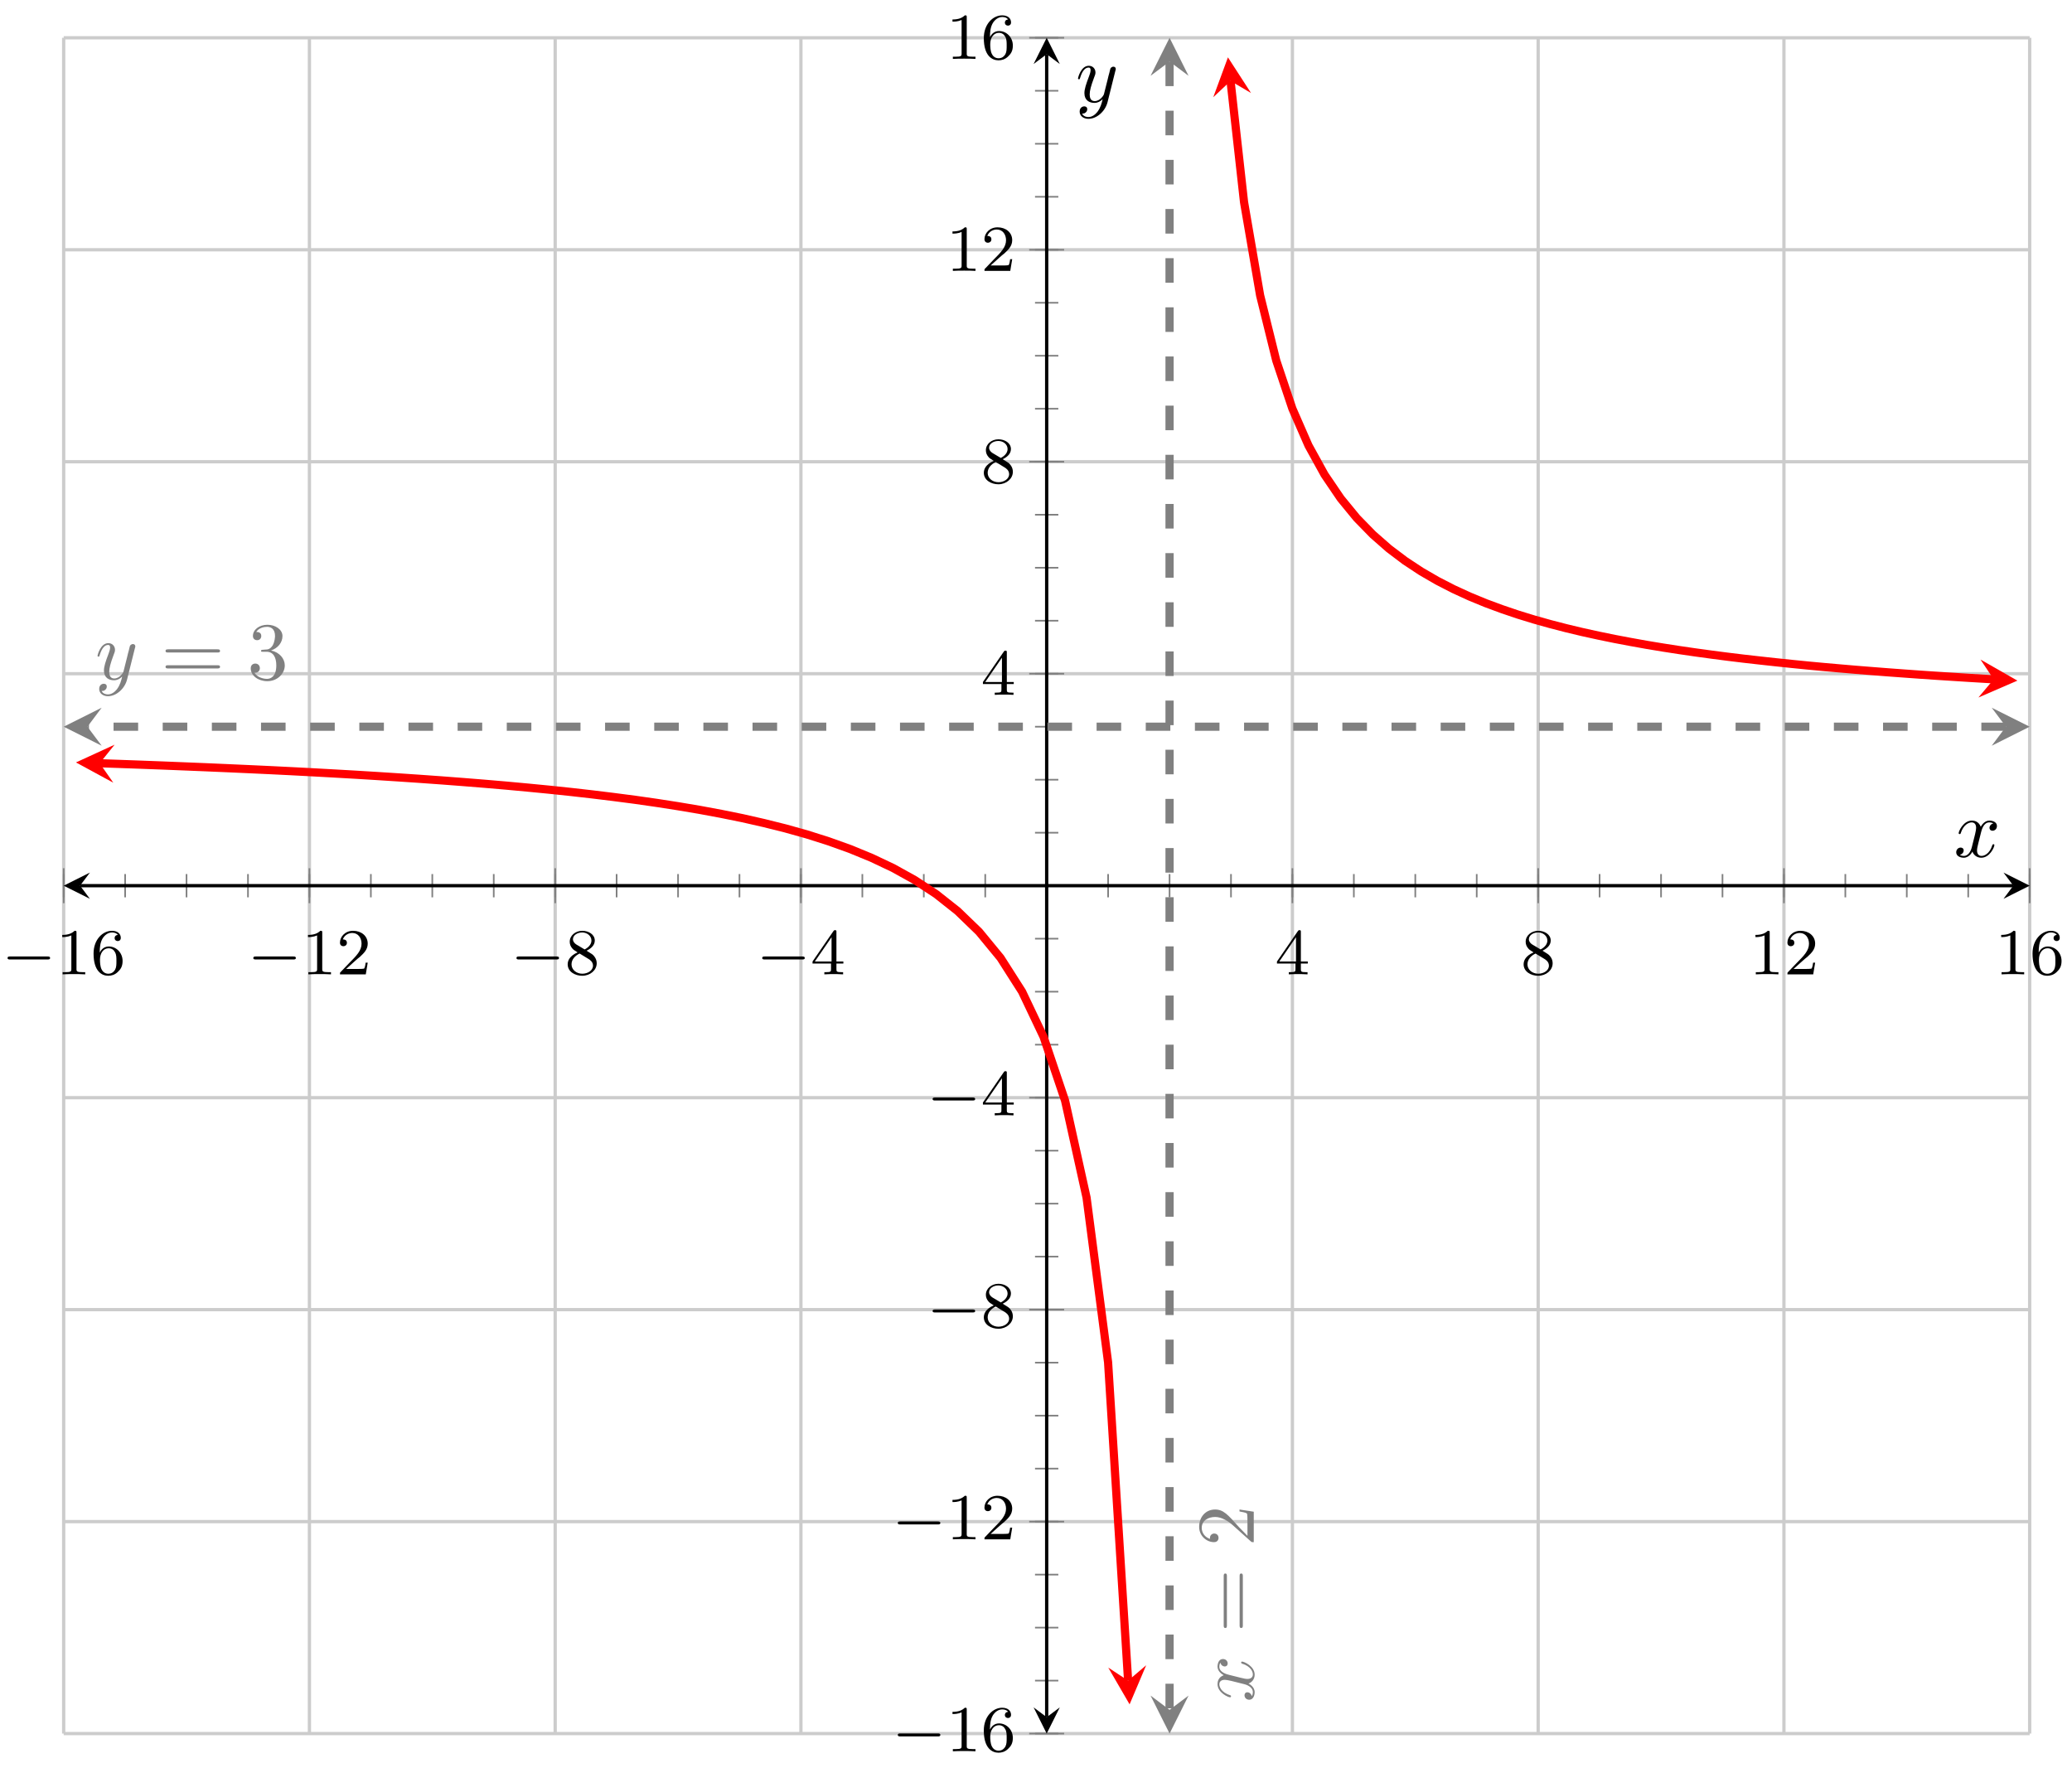 <?xml version="1.0" encoding="UTF-8"?>
<svg xmlns="http://www.w3.org/2000/svg" xmlns:xlink="http://www.w3.org/1999/xlink" width="252pt" height="215pt" viewBox="0 0 252 215" version="1.1">
<defs>
<g>
<symbol overflow="visible" id="glyph0-0">
<path style="stroke:none;" d=""/>
</symbol>
<symbol overflow="visible" id="glyph0-1">
<path style="stroke:none;" d="M 5.562 -1.812 C 5.703 -1.812 5.875 -1.812 5.875 -1.984 C 5.875 -2.172 5.703 -2.172 5.562 -2.172 L 1 -2.172 C 0.875 -2.172 0.703 -2.172 0.703 -1.984 C 0.703 -1.812 0.875 -1.812 1 -1.812 Z M 5.562 -1.812 "/>
</symbol>
<symbol overflow="visible" id="glyph1-0">
<path style="stroke:none;" d=""/>
</symbol>
<symbol overflow="visible" id="glyph1-1">
<path style="stroke:none;" d="M 2.5 -5.078 C 2.5 -5.297 2.484 -5.297 2.266 -5.297 C 1.938 -4.984 1.516 -4.797 0.766 -4.797 L 0.766 -4.531 C 0.984 -4.531 1.406 -4.531 1.875 -4.734 L 1.875 -0.656 C 1.875 -0.359 1.844 -0.266 1.094 -0.266 L 0.812 -0.266 L 0.812 0 C 1.141 -0.031 1.828 -0.031 2.188 -0.031 C 2.547 -0.031 3.234 -0.031 3.562 0 L 3.562 -0.266 L 3.281 -0.266 C 2.531 -0.266 2.5 -0.359 2.5 -0.656 Z M 2.5 -5.078 "/>
</symbol>
<symbol overflow="visible" id="glyph1-2">
<path style="stroke:none;" d="M 1.094 -2.641 C 1.094 -3.297 1.156 -3.875 1.438 -4.359 C 1.688 -4.766 2.094 -5.094 2.594 -5.094 C 2.75 -5.094 3.109 -5.062 3.297 -4.797 C 2.938 -4.766 2.906 -4.5 2.906 -4.422 C 2.906 -4.172 3.094 -4.047 3.281 -4.047 C 3.422 -4.047 3.656 -4.125 3.656 -4.438 C 3.656 -4.906 3.297 -5.297 2.578 -5.297 C 1.469 -5.297 0.344 -4.25 0.344 -2.531 C 0.344 -0.359 1.359 0.172 2.125 0.172 C 2.516 0.172 2.922 0.062 3.281 -0.281 C 3.609 -0.594 3.875 -0.922 3.875 -1.625 C 3.875 -2.656 3.078 -3.391 2.203 -3.391 C 1.625 -3.391 1.281 -3.031 1.094 -2.641 Z M 2.125 -0.078 C 1.703 -0.078 1.438 -0.359 1.328 -0.594 C 1.141 -0.953 1.125 -1.484 1.125 -1.797 C 1.125 -2.578 1.547 -3.172 2.172 -3.172 C 2.562 -3.172 2.812 -2.969 2.953 -2.688 C 3.125 -2.391 3.125 -2.031 3.125 -1.625 C 3.125 -1.219 3.125 -0.875 2.969 -0.578 C 2.75 -0.219 2.484 -0.078 2.125 -0.078 Z M 2.125 -0.078 "/>
</symbol>
<symbol overflow="visible" id="glyph1-3">
<path style="stroke:none;" d="M 2.25 -1.625 C 2.375 -1.75 2.703 -2.016 2.844 -2.125 C 3.328 -2.578 3.797 -3.016 3.797 -3.734 C 3.797 -4.688 3 -5.297 2.016 -5.297 C 1.047 -5.297 0.422 -4.578 0.422 -3.859 C 0.422 -3.469 0.734 -3.422 0.844 -3.422 C 1.016 -3.422 1.266 -3.531 1.266 -3.844 C 1.266 -4.25 0.859 -4.25 0.766 -4.25 C 1 -4.844 1.531 -5.031 1.922 -5.031 C 2.656 -5.031 3.047 -4.406 3.047 -3.734 C 3.047 -2.906 2.469 -2.297 1.516 -1.344 L 0.516 -0.297 C 0.422 -0.219 0.422 -0.203 0.422 0 L 3.562 0 L 3.797 -1.422 L 3.547 -1.422 C 3.531 -1.266 3.469 -0.875 3.375 -0.719 C 3.328 -0.656 2.719 -0.656 2.594 -0.656 L 1.172 -0.656 Z M 2.25 -1.625 "/>
</symbol>
<symbol overflow="visible" id="glyph1-4">
<path style="stroke:none;" d="M 2.641 -2.875 C 3.094 -3.094 3.641 -3.484 3.641 -4.109 C 3.641 -4.875 2.859 -5.297 2.125 -5.297 C 1.281 -5.297 0.594 -4.719 0.594 -3.969 C 0.594 -3.672 0.688 -3.406 0.891 -3.172 C 1.031 -3 1.062 -2.984 1.547 -2.672 C 0.562 -2.234 0.344 -1.656 0.344 -1.219 C 0.344 -0.328 1.234 0.172 2.109 0.172 C 3.078 0.172 3.875 -0.5 3.875 -1.344 C 3.875 -1.844 3.609 -2.172 3.469 -2.312 C 3.344 -2.438 3.328 -2.453 2.641 -2.875 Z M 1.406 -3.625 C 1.172 -3.766 0.984 -4 0.984 -4.266 C 0.984 -4.766 1.531 -5.094 2.109 -5.094 C 2.719 -5.094 3.234 -4.672 3.234 -4.109 C 3.234 -3.656 2.875 -3.266 2.406 -3.031 Z M 1.797 -2.531 C 1.828 -2.516 2.734 -1.953 2.875 -1.875 C 3 -1.797 3.422 -1.547 3.422 -1.062 C 3.422 -0.453 2.766 -0.078 2.125 -0.078 C 1.406 -0.078 0.812 -0.562 0.812 -1.219 C 0.812 -1.812 1.25 -2.281 1.797 -2.531 Z M 1.797 -2.531 "/>
</symbol>
<symbol overflow="visible" id="glyph1-5">
<path style="stroke:none;" d="M 3.141 -5.156 C 3.141 -5.312 3.141 -5.375 2.969 -5.375 C 2.875 -5.375 2.859 -5.375 2.781 -5.266 L 0.234 -1.562 L 0.234 -1.312 L 2.484 -1.312 L 2.484 -0.641 C 2.484 -0.344 2.469 -0.266 1.844 -0.266 L 1.672 -0.266 L 1.672 0 C 2.344 -0.031 2.359 -0.031 2.812 -0.031 C 3.266 -0.031 3.281 -0.031 3.953 0 L 3.953 -0.266 L 3.781 -0.266 C 3.156 -0.266 3.141 -0.344 3.141 -0.641 L 3.141 -1.312 L 3.984 -1.312 L 3.984 -1.562 L 3.141 -1.562 Z M 2.547 -4.516 L 2.547 -1.562 L 0.516 -1.562 Z M 2.547 -4.516 "/>
</symbol>
<symbol overflow="visible" id="glyph2-0">
<path style="stroke:none;" d=""/>
</symbol>
<symbol overflow="visible" id="glyph2-1">
<path style="stroke:none;" d="M 4.844 -3.797 C 4.891 -3.938 4.891 -3.953 4.891 -4.031 C 4.891 -4.203 4.75 -4.297 4.594 -4.297 C 4.5 -4.297 4.344 -4.234 4.25 -4.094 C 4.234 -4.031 4.141 -3.734 4.109 -3.547 C 4.031 -3.297 3.969 -3.016 3.906 -2.75 L 3.453 -0.953 C 3.422 -0.812 2.984 -0.109 2.328 -0.109 C 1.828 -0.109 1.719 -0.547 1.719 -0.922 C 1.719 -1.375 1.891 -2 2.219 -2.875 C 2.375 -3.281 2.422 -3.391 2.422 -3.594 C 2.422 -4.031 2.109 -4.406 1.609 -4.406 C 0.656 -4.406 0.297 -2.953 0.297 -2.875 C 0.297 -2.766 0.391 -2.766 0.406 -2.766 C 0.516 -2.766 0.516 -2.797 0.562 -2.953 C 0.844 -3.891 1.234 -4.188 1.578 -4.188 C 1.656 -4.188 1.828 -4.188 1.828 -3.875 C 1.828 -3.625 1.719 -3.359 1.656 -3.172 C 1.25 -2.109 1.078 -1.547 1.078 -1.078 C 1.078 -0.188 1.703 0.109 2.297 0.109 C 2.688 0.109 3.016 -0.062 3.297 -0.344 C 3.172 0.172 3.047 0.672 2.656 1.203 C 2.391 1.531 2.016 1.828 1.562 1.828 C 1.422 1.828 0.969 1.797 0.797 1.406 C 0.953 1.406 1.094 1.406 1.219 1.281 C 1.328 1.203 1.422 1.062 1.422 0.875 C 1.422 0.562 1.156 0.531 1.062 0.531 C 0.828 0.531 0.5 0.688 0.5 1.172 C 0.5 1.672 0.938 2.047 1.562 2.047 C 2.578 2.047 3.609 1.141 3.891 0.016 Z M 4.844 -3.797 "/>
</symbol>
<symbol overflow="visible" id="glyph2-2">
<path style="stroke:none;" d="M 3.328 -3.016 C 3.391 -3.266 3.625 -4.188 4.312 -4.188 C 4.359 -4.188 4.609 -4.188 4.812 -4.062 C 4.531 -4 4.344 -3.766 4.344 -3.516 C 4.344 -3.359 4.453 -3.172 4.719 -3.172 C 4.938 -3.172 5.25 -3.344 5.25 -3.75 C 5.25 -4.266 4.672 -4.406 4.328 -4.406 C 3.75 -4.406 3.406 -3.875 3.281 -3.656 C 3.031 -4.312 2.5 -4.406 2.203 -4.406 C 1.172 -4.406 0.594 -3.125 0.594 -2.875 C 0.594 -2.766 0.703 -2.766 0.719 -2.766 C 0.797 -2.766 0.828 -2.797 0.844 -2.875 C 1.188 -3.938 1.844 -4.188 2.188 -4.188 C 2.375 -4.188 2.719 -4.094 2.719 -3.516 C 2.719 -3.203 2.547 -2.547 2.188 -1.141 C 2.031 -0.531 1.672 -0.109 1.234 -0.109 C 1.172 -0.109 0.953 -0.109 0.734 -0.234 C 0.984 -0.297 1.203 -0.5 1.203 -0.781 C 1.203 -1.047 0.984 -1.125 0.844 -1.125 C 0.531 -1.125 0.297 -0.875 0.297 -0.547 C 0.297 -0.094 0.781 0.109 1.219 0.109 C 1.891 0.109 2.25 -0.594 2.266 -0.641 C 2.391 -0.281 2.75 0.109 3.344 0.109 C 4.375 0.109 4.938 -1.172 4.938 -1.422 C 4.938 -1.531 4.859 -1.531 4.828 -1.531 C 4.734 -1.531 4.719 -1.484 4.688 -1.422 C 4.359 -0.344 3.688 -0.109 3.375 -0.109 C 2.984 -0.109 2.828 -0.422 2.828 -0.766 C 2.828 -0.984 2.875 -1.203 2.984 -1.641 Z M 3.328 -3.016 "/>
</symbol>
<symbol overflow="visible" id="glyph3-0">
<path style="stroke:none;" d=""/>
</symbol>
<symbol overflow="visible" id="glyph3-1">
<path style="stroke:none;" d="M 6.844 -3.266 C 7 -3.266 7.188 -3.266 7.188 -3.453 C 7.188 -3.656 7 -3.656 6.859 -3.656 L 0.891 -3.656 C 0.75 -3.656 0.562 -3.656 0.562 -3.453 C 0.562 -3.266 0.75 -3.266 0.891 -3.266 Z M 6.859 -1.328 C 7 -1.328 7.188 -1.328 7.188 -1.531 C 7.188 -1.719 7 -1.719 6.844 -1.719 L 0.891 -1.719 C 0.75 -1.719 0.562 -1.719 0.562 -1.531 C 0.562 -1.328 0.75 -1.328 0.891 -1.328 Z M 6.859 -1.328 "/>
</symbol>
<symbol overflow="visible" id="glyph3-2">
<path style="stroke:none;" d="M 2.891 -3.516 C 3.703 -3.781 4.281 -4.469 4.281 -5.266 C 4.281 -6.078 3.406 -6.641 2.453 -6.641 C 1.453 -6.641 0.688 -6.047 0.688 -5.281 C 0.688 -4.953 0.906 -4.766 1.203 -4.766 C 1.5 -4.766 1.703 -4.984 1.703 -5.281 C 1.703 -5.766 1.234 -5.766 1.094 -5.766 C 1.391 -6.266 2.047 -6.391 2.406 -6.391 C 2.828 -6.391 3.375 -6.172 3.375 -5.281 C 3.375 -5.156 3.344 -4.578 3.094 -4.141 C 2.797 -3.656 2.453 -3.625 2.203 -3.625 C 2.125 -3.609 1.891 -3.594 1.812 -3.594 C 1.734 -3.578 1.672 -3.562 1.672 -3.469 C 1.672 -3.359 1.734 -3.359 1.906 -3.359 L 2.344 -3.359 C 3.156 -3.359 3.531 -2.688 3.531 -1.703 C 3.531 -0.344 2.844 -0.062 2.406 -0.062 C 1.969 -0.062 1.219 -0.234 0.875 -0.812 C 1.219 -0.766 1.531 -0.984 1.531 -1.359 C 1.531 -1.719 1.266 -1.922 0.984 -1.922 C 0.734 -1.922 0.422 -1.781 0.422 -1.344 C 0.422 -0.438 1.344 0.219 2.438 0.219 C 3.656 0.219 4.562 -0.688 4.562 -1.703 C 4.562 -2.516 3.922 -3.297 2.891 -3.516 Z M 2.891 -3.516 "/>
</symbol>
<symbol overflow="visible" id="glyph4-0">
<path style="stroke:none;" d=""/>
</symbol>
<symbol overflow="visible" id="glyph4-1">
<path style="stroke:none;" d="M -3.016 -3.328 C -3.266 -3.391 -4.188 -3.625 -4.188 -4.312 C -4.188 -4.359 -4.188 -4.609 -4.062 -4.812 C -4 -4.531 -3.766 -4.344 -3.516 -4.344 C -3.359 -4.344 -3.172 -4.453 -3.172 -4.719 C -3.172 -4.938 -3.344 -5.25 -3.75 -5.25 C -4.266 -5.25 -4.406 -4.672 -4.406 -4.328 C -4.406 -3.75 -3.875 -3.406 -3.656 -3.281 C -4.312 -3.031 -4.406 -2.5 -4.406 -2.203 C -4.406 -1.172 -3.125 -0.594 -2.875 -0.594 C -2.766 -0.594 -2.766 -0.703 -2.766 -0.719 C -2.766 -0.797 -2.797 -0.828 -2.875 -0.844 C -3.938 -1.188 -4.188 -1.844 -4.188 -2.188 C -4.188 -2.375 -4.094 -2.719 -3.516 -2.719 C -3.203 -2.719 -2.547 -2.547 -1.141 -2.188 C -0.531 -2.031 -0.109 -1.672 -0.109 -1.234 C -0.109 -1.172 -0.109 -0.953 -0.234 -0.734 C -0.297 -0.984 -0.5 -1.203 -0.781 -1.203 C -1.047 -1.203 -1.125 -0.984 -1.125 -0.844 C -1.125 -0.531 -0.875 -0.297 -0.547 -0.297 C -0.094 -0.297 0.109 -0.781 0.109 -1.219 C 0.109 -1.891 -0.594 -2.25 -0.641 -2.266 C -0.281 -2.391 0.109 -2.75 0.109 -3.344 C 0.109 -4.375 -1.172 -4.938 -1.422 -4.938 C -1.531 -4.938 -1.531 -4.859 -1.531 -4.828 C -1.531 -4.734 -1.484 -4.719 -1.422 -4.688 C -0.344 -4.359 -0.109 -3.688 -0.109 -3.375 C -0.109 -2.984 -0.422 -2.828 -0.766 -2.828 C -0.984 -2.828 -1.203 -2.875 -1.641 -2.984 Z M -3.016 -3.328 "/>
</symbol>
<symbol overflow="visible" id="glyph5-0">
<path style="stroke:none;" d=""/>
</symbol>
<symbol overflow="visible" id="glyph5-1">
<path style="stroke:none;" d="M -3.266 -6.844 C -3.266 -7 -3.266 -7.188 -3.453 -7.188 C -3.656 -7.188 -3.656 -7 -3.656 -6.859 L -3.656 -0.891 C -3.656 -0.75 -3.656 -0.562 -3.453 -0.562 C -3.266 -0.562 -3.266 -0.75 -3.266 -0.891 Z M -1.328 -6.859 C -1.328 -7 -1.328 -7.188 -1.531 -7.188 C -1.719 -7.188 -1.719 -7 -1.719 -6.844 L -1.719 -0.891 C -1.719 -0.75 -1.719 -0.562 -1.531 -0.562 C -1.328 -0.562 -1.328 -0.75 -1.328 -0.891 Z M -1.328 -6.859 "/>
</symbol>
<symbol overflow="visible" id="glyph5-2">
<path style="stroke:none;" d="M -0.766 -1.266 L -1.797 -2.328 C -3.172 -3.875 -3.703 -4.469 -4.703 -4.469 C -5.844 -4.469 -6.641 -3.578 -6.641 -2.359 C -6.641 -1.234 -5.719 -0.5 -4.828 -0.5 C -4.281 -0.5 -4.281 -1 -4.281 -1.031 C -4.281 -1.203 -4.391 -1.547 -4.812 -1.547 C -5.062 -1.547 -5.328 -1.359 -5.328 -1.016 C -5.328 -0.938 -5.328 -0.922 -5.312 -0.891 C -5.969 -1.109 -6.328 -1.656 -6.328 -2.234 C -6.328 -3.141 -5.516 -3.562 -4.703 -3.562 C -3.906 -3.562 -3.125 -3.078 -2.5 -2.516 L -0.375 -0.609 C -0.266 -0.5 -0.234 -0.5 0 -0.5 L 0 -4.203 L -1.734 -4.469 L -1.734 -4.234 C -1.438 -4.172 -1 -4.109 -0.844 -4 C -0.766 -3.938 -0.766 -3.281 -0.766 -3.062 Z M -0.766 -1.266 "/>
</symbol>
</g>
<clipPath id="clip1">
  <path d="M 7.746 78 L 152 78 L 152 210.82 L 7.746 210.82 Z M 7.746 78 "/>
</clipPath>
<clipPath id="clip2">
  <path d="M 135 4.594 L 246.855 4.594 L 246.855 97 L 135 97 Z M 135 4.594 "/>
</clipPath>
<clipPath id="clip3">
  <path d="M 242 86 L 246.855 86 L 246.855 91 L 242 91 Z M 242 86 "/>
</clipPath>
<clipPath id="clip4">
  <path d="M 7.746 86 L 13 86 L 13 91 L 7.746 91 Z M 7.746 86 "/>
</clipPath>
<clipPath id="clip5">
  <path d="M 139 4.594 L 145 4.594 L 145 10 L 139 10 Z M 139 4.594 "/>
</clipPath>
<clipPath id="clip6">
  <path d="M 139 206 L 145 206 L 145 210.82 L 139 210.82 Z M 139 206 "/>
</clipPath>
</defs>
<g id="surface1">
<path style="fill:none;stroke-width:0.399;stroke-linecap:butt;stroke-linejoin:miter;stroke:rgb(79.999%,79.999%,79.999%);stroke-opacity:1;stroke-miterlimit:10;" d="M 0.001 0.002 L 0.001 206.228 M 29.887 0.002 L 29.887 206.228 M 59.777 0.002 L 59.777 206.228 M 89.663 0.002 L 89.663 206.228 M 149.44 0.002 L 149.44 206.228 M 179.33 0.002 L 179.33 206.228 M 209.22 0.002 L 209.22 206.228 M 239.106 0.002 L 239.106 206.228 " transform="matrix(1,0,0,-1,7.745,210.822)"/>
<path style="fill:none;stroke-width:0.399;stroke-linecap:butt;stroke-linejoin:miter;stroke:rgb(79.999%,79.999%,79.999%);stroke-opacity:1;stroke-miterlimit:10;" d="M 0.001 0.002 L 239.106 0.002 M 0.001 25.779 L 239.106 25.779 M 0.001 51.556 L 239.106 51.556 M 0.001 77.334 L 239.106 77.334 M 0.001 128.892 L 239.106 128.892 M 0.001 154.67 L 239.106 154.67 M 0.001 180.447 L 239.106 180.447 M 0.001 206.228 L 239.106 206.228 " transform="matrix(1,0,0,-1,7.745,210.822)"/>
<path style="fill:none;stroke-width:0.199;stroke-linecap:butt;stroke-linejoin:miter;stroke:rgb(50%,50%,50%);stroke-opacity:1;stroke-miterlimit:10;" d="M 0.001 101.697 L 0.001 104.529 M 7.474 101.697 L 7.474 104.529 M 14.942 101.697 L 14.942 104.529 M 22.415 101.697 L 22.415 104.529 M 29.887 101.697 L 29.887 104.529 M 37.36 101.697 L 37.36 104.529 M 44.832 101.697 L 44.832 104.529 M 52.305 101.697 L 52.305 104.529 M 59.777 101.697 L 59.777 104.529 M 67.25 101.697 L 67.25 104.529 M 74.722 101.697 L 74.722 104.529 M 82.191 101.697 L 82.191 104.529 M 89.663 101.697 L 89.663 104.529 M 97.136 101.697 L 97.136 104.529 M 104.609 101.697 L 104.609 104.529 M 112.081 101.697 L 112.081 104.529 M 119.554 101.697 L 119.554 104.529 M 127.026 101.697 L 127.026 104.529 M 134.499 101.697 L 134.499 104.529 M 141.971 101.697 L 141.971 104.529 M 149.44 101.697 L 149.44 104.529 M 156.912 101.697 L 156.912 104.529 M 164.385 101.697 L 164.385 104.529 M 171.857 101.697 L 171.857 104.529 M 179.33 101.697 L 179.33 104.529 M 186.802 101.697 L 186.802 104.529 M 194.275 101.697 L 194.275 104.529 M 201.747 101.697 L 201.747 104.529 M 209.22 101.697 L 209.22 104.529 M 216.688 101.697 L 216.688 104.529 M 224.161 101.697 L 224.161 104.529 M 231.633 101.697 L 231.633 104.529 M 239.106 101.697 L 239.106 104.529 " transform="matrix(1,0,0,-1,7.745,210.822)"/>
<path style="fill:none;stroke-width:0.199;stroke-linecap:butt;stroke-linejoin:miter;stroke:rgb(50%,50%,50%);stroke-opacity:1;stroke-miterlimit:10;" d="M 0.001 100.986 L 0.001 105.24 M 29.887 100.986 L 29.887 105.24 M 59.777 100.986 L 59.777 105.24 M 89.663 100.986 L 89.663 105.24 M 149.44 100.986 L 149.44 105.24 M 179.33 100.986 L 179.33 105.24 M 209.22 100.986 L 209.22 105.24 M 239.106 100.986 L 239.106 105.24 " transform="matrix(1,0,0,-1,7.745,210.822)"/>
<path style="fill:none;stroke-width:0.199;stroke-linecap:butt;stroke-linejoin:miter;stroke:rgb(50%,50%,50%);stroke-opacity:1;stroke-miterlimit:10;" d="M 118.136 0.002 L 120.971 0.002 M 118.136 6.443 L 120.971 6.443 M 118.136 12.888 L 120.971 12.888 M 118.136 19.334 L 120.971 19.334 M 118.136 25.779 L 120.971 25.779 M 118.136 32.224 L 120.971 32.224 M 118.136 38.666 L 120.971 38.666 M 118.136 45.111 L 120.971 45.111 M 118.136 51.556 L 120.971 51.556 M 118.136 58.002 L 120.971 58.002 M 118.136 64.447 L 120.971 64.447 M 118.136 70.888 L 120.971 70.888 M 118.136 77.334 L 120.971 77.334 M 118.136 83.779 L 120.971 83.779 M 118.136 90.224 L 120.971 90.224 M 118.136 96.67 L 120.971 96.67 M 118.136 103.115 L 120.971 103.115 M 118.136 109.556 L 120.971 109.556 M 118.136 116.002 L 120.971 116.002 M 118.136 122.447 L 120.971 122.447 M 118.136 128.892 L 120.971 128.892 M 118.136 135.338 L 120.971 135.338 M 118.136 141.779 L 120.971 141.779 M 118.136 148.224 L 120.971 148.224 M 118.136 154.67 L 120.971 154.67 M 118.136 161.115 L 120.971 161.115 M 118.136 167.56 L 120.971 167.56 M 118.136 174.002 L 120.971 174.002 M 118.136 180.447 L 120.971 180.447 M 118.136 186.892 L 120.971 186.892 M 118.136 193.338 L 120.971 193.338 M 118.136 199.783 L 120.971 199.783 M 118.136 206.228 L 120.971 206.228 " transform="matrix(1,0,0,-1,7.745,210.822)"/>
<path style="fill:none;stroke-width:0.199;stroke-linecap:butt;stroke-linejoin:miter;stroke:rgb(50%,50%,50%);stroke-opacity:1;stroke-miterlimit:10;" d="M 117.429 0.002 L 121.678 0.002 M 117.429 25.779 L 121.678 25.779 M 117.429 51.556 L 121.678 51.556 M 117.429 77.334 L 121.678 77.334 M 117.429 128.892 L 121.678 128.892 M 117.429 154.67 L 121.678 154.67 M 117.429 180.447 L 121.678 180.447 M 117.429 206.228 L 121.678 206.228 " transform="matrix(1,0,0,-1,7.745,210.822)"/>
<path style="fill:none;stroke-width:0.399;stroke-linecap:butt;stroke-linejoin:miter;stroke:rgb(0%,0%,0%);stroke-opacity:1;stroke-miterlimit:10;" d="M 1.993 103.115 L 237.114 103.115 " transform="matrix(1,0,0,-1,7.745,210.822)"/>
<path style=" stroke:none;fill-rule:nonzero;fill:rgb(0%,0%,0%);fill-opacity:1;" d="M 7.746 107.707 L 10.934 109.305 L 9.738 107.707 L 10.934 106.113 "/>
<path style=" stroke:none;fill-rule:nonzero;fill:rgb(0%,0%,0%);fill-opacity:1;" d="M 246.855 107.707 L 243.668 106.113 L 244.863 107.707 L 243.668 109.305 "/>
<path style="fill:none;stroke-width:0.399;stroke-linecap:butt;stroke-linejoin:miter;stroke:rgb(0%,0%,0%);stroke-opacity:1;stroke-miterlimit:10;" d="M 119.554 1.994 L 119.554 204.232 " transform="matrix(1,0,0,-1,7.745,210.822)"/>
<path style=" stroke:none;fill-rule:nonzero;fill:rgb(0%,0%,0%);fill-opacity:1;" d="M 127.301 210.82 L 128.895 207.633 L 127.301 208.828 L 125.707 207.633 "/>
<path style=" stroke:none;fill-rule:nonzero;fill:rgb(0%,0%,0%);fill-opacity:1;" d="M 127.301 4.594 L 125.707 7.785 L 127.301 6.59 L 128.895 7.785 "/>
<g style="fill:rgb(0%,0%,0%);fill-opacity:1;">
  <use xlink:href="#glyph0-1" x="0.217" y="118.491"/>
</g>
<g style="fill:rgb(0%,0%,0%);fill-opacity:1;">
  <use xlink:href="#glyph1-1" x="6.803" y="118.491"/>
  <use xlink:href="#glyph1-2" x="11.035" y="118.491"/>
</g>
<g style="fill:rgb(0%,0%,0%);fill-opacity:1;">
  <use xlink:href="#glyph0-1" x="30.106" y="118.491"/>
</g>
<g style="fill:rgb(0%,0%,0%);fill-opacity:1;">
  <use xlink:href="#glyph1-1" x="36.692" y="118.491"/>
  <use xlink:href="#glyph1-3" x="40.925" y="118.491"/>
</g>
<g style="fill:rgb(0%,0%,0%);fill-opacity:1;">
  <use xlink:href="#glyph0-1" x="62.112" y="118.491"/>
</g>
<g style="fill:rgb(0%,0%,0%);fill-opacity:1;">
  <use xlink:href="#glyph1-4" x="68.698" y="118.491"/>
</g>
<g style="fill:rgb(0%,0%,0%);fill-opacity:1;">
  <use xlink:href="#glyph0-1" x="92.001" y="118.491"/>
</g>
<g style="fill:rgb(0%,0%,0%);fill-opacity:1;">
  <use xlink:href="#glyph1-5" x="98.587" y="118.491"/>
</g>
<g style="fill:rgb(0%,0%,0%);fill-opacity:1;">
  <use xlink:href="#glyph1-5" x="155.072" y="118.491"/>
</g>
<g style="fill:rgb(0%,0%,0%);fill-opacity:1;">
  <use xlink:href="#glyph1-4" x="184.961" y="118.491"/>
</g>
<g style="fill:rgb(0%,0%,0%);fill-opacity:1;">
  <use xlink:href="#glyph1-1" x="212.733" y="118.491"/>
  <use xlink:href="#glyph1-3" x="216.965" y="118.491"/>
</g>
<g style="fill:rgb(0%,0%,0%);fill-opacity:1;">
  <use xlink:href="#glyph1-1" x="242.622" y="118.491"/>
  <use xlink:href="#glyph1-2" x="246.854" y="118.491"/>
</g>
<g style="fill:rgb(0%,0%,0%);fill-opacity:1;">
  <use xlink:href="#glyph0-1" x="108.49" y="212.975"/>
</g>
<g style="fill:rgb(0%,0%,0%);fill-opacity:1;">
  <use xlink:href="#glyph1-1" x="115.076" y="212.975"/>
  <use xlink:href="#glyph1-2" x="119.308" y="212.975"/>
</g>
<g style="fill:rgb(0%,0%,0%);fill-opacity:1;">
  <use xlink:href="#glyph0-1" x="108.49" y="187.197"/>
</g>
<g style="fill:rgb(0%,0%,0%);fill-opacity:1;">
  <use xlink:href="#glyph1-1" x="115.076" y="187.197"/>
  <use xlink:href="#glyph1-3" x="119.308" y="187.197"/>
</g>
<g style="fill:rgb(0%,0%,0%);fill-opacity:1;">
  <use xlink:href="#glyph0-1" x="112.724" y="161.418"/>
</g>
<g style="fill:rgb(0%,0%,0%);fill-opacity:1;">
  <use xlink:href="#glyph1-4" x="119.31" y="161.418"/>
</g>
<g style="fill:rgb(0%,0%,0%);fill-opacity:1;">
  <use xlink:href="#glyph0-1" x="112.724" y="135.64"/>
</g>
<g style="fill:rgb(0%,0%,0%);fill-opacity:1;">
  <use xlink:href="#glyph1-5" x="119.31" y="135.64"/>
</g>
<g style="fill:rgb(0%,0%,0%);fill-opacity:1;">
  <use xlink:href="#glyph1-5" x="119.311" y="84.499"/>
</g>
<g style="fill:rgb(0%,0%,0%);fill-opacity:1;">
  <use xlink:href="#glyph1-4" x="119.311" y="58.72"/>
</g>
<g style="fill:rgb(0%,0%,0%);fill-opacity:1;">
  <use xlink:href="#glyph1-1" x="115.077" y="32.942"/>
  <use xlink:href="#glyph1-3" x="119.309" y="32.942"/>
</g>
<g style="fill:rgb(0%,0%,0%);fill-opacity:1;">
  <use xlink:href="#glyph1-1" x="115.077" y="7.164"/>
  <use xlink:href="#glyph1-2" x="119.309" y="7.164"/>
</g>
<g clip-path="url(#clip1)" clip-rule="nonzero">
<path style="fill:none;stroke-width:0.996;stroke-linecap:butt;stroke-linejoin:miter;stroke:rgb(100%,0%,0%);stroke-opacity:1;stroke-miterlimit:10;" d="M 4.38 118.006 L 4.111 118.013 L 6.724 117.924 L 9.341 117.83 L 11.954 117.732 L 14.571 117.627 L 17.184 117.521 L 19.802 117.408 L 22.415 117.291 L 25.032 117.17 L 27.645 117.041 L 30.262 116.904 L 32.876 116.76 L 35.493 116.611 L 38.106 116.451 L 40.723 116.283 L 43.336 116.107 L 45.953 115.92 L 48.567 115.72 L 51.184 115.51 L 53.797 115.287 L 56.414 115.045 L 59.027 114.791 L 61.645 114.517 L 64.258 114.22 L 66.875 113.9 L 69.488 113.56 L 72.105 113.185 L 74.718 112.779 L 77.336 112.338 L 79.949 111.853 L 82.566 111.322 L 85.179 110.728 L 87.792 110.076 L 90.41 109.342 L 93.023 108.513 L 95.64 107.576 L 98.253 106.502 L 100.87 105.263 L 103.484 103.814 L 106.101 102.099 L 108.714 100.033 L 111.331 97.506 L 113.944 94.33 L 116.561 90.228 L 119.175 84.732 L 121.792 76.97 L 124.405 65.181 L 127.022 45.15 L 129.456 6.439 " transform="matrix(1,0,0,-1,7.745,210.822)"/>
</g>
<path style=" stroke:none;fill-rule:nonzero;fill:rgb(100%,0%,0%);fill-opacity:1;" d="M 9.238 92.719 L 13.781 95.184 L 12.125 92.816 L 13.938 90.562 "/>
<path style=" stroke:none;fill-rule:nonzero;fill:rgb(100%,0%,0%);fill-opacity:1;" d="M 137.383 207.266 L 139.402 202.508 L 137.203 204.383 L 134.789 202.797 "/>
<g clip-path="url(#clip2)" clip-rule="nonzero">
<path style="fill:none;stroke-width:0.996;stroke-linecap:butt;stroke-linejoin:miter;stroke:rgb(100%,0%,0%);stroke-opacity:1;stroke-miterlimit:10;" d="M 141.916 200.978 L 143.557 186.244 L 145.514 174.896 L 147.475 166.974 L 149.432 161.135 L 151.393 156.646 L 153.354 153.092 L 155.311 150.209 L 157.272 147.818 L 159.232 145.81 L 161.189 144.095 L 163.15 142.615 L 165.111 141.322 L 167.068 140.189 L 169.029 139.181 L 170.986 138.283 L 172.947 137.474 L 174.908 136.748 L 176.865 136.084 L 178.826 135.482 L 180.787 134.931 L 182.744 134.424 L 184.705 133.955 L 186.665 133.525 L 188.622 133.123 L 190.583 132.752 L 192.54 132.4 L 194.501 132.076 L 196.462 131.771 L 198.419 131.486 L 200.38 131.217 L 202.341 130.963 L 204.298 130.724 L 206.259 130.502 L 208.22 130.287 L 210.177 130.084 L 212.138 129.888 L 214.095 129.705 L 216.055 129.533 L 218.016 129.365 L 219.973 129.209 L 221.934 129.056 L 223.895 128.912 L 225.852 128.771 L 227.813 128.638 L 229.774 128.513 L 231.731 128.388 L 233.692 128.271 L 235.649 128.158 L 234.727 128.209 " transform="matrix(1,0,0,-1,7.745,210.822)"/>
</g>
<path style=" stroke:none;fill-rule:nonzero;fill:rgb(100%,0%,0%);fill-opacity:1;" d="M 149.344 6.973 L 147.559 11.824 L 149.664 9.844 L 152.152 11.312 "/>
<path style=" stroke:none;fill-rule:nonzero;fill:rgb(100%,0%,0%);fill-opacity:1;" d="M 245.359 82.77 L 240.871 80.207 L 242.477 82.613 L 240.617 84.824 "/>
<path style="fill:none;stroke-width:0.996;stroke-linecap:butt;stroke-linejoin:miter;stroke:rgb(50%,50%,50%);stroke-opacity:1;stroke-dasharray:2.989,2.989;stroke-miterlimit:10;" d="M 236.219 122.447 L 2.888 122.447 " transform="matrix(1,0,0,-1,7.745,210.822)"/>
<g clip-path="url(#clip3)" clip-rule="nonzero">
<path style=" stroke:none;fill-rule:nonzero;fill:rgb(50%,50%,50%);fill-opacity:1;" d="M 246.855 88.375 L 242.234 86.062 L 243.969 88.375 L 242.234 90.688 "/>
</g>
<g clip-path="url(#clip4)" clip-rule="nonzero">
<path style=" stroke:none;fill-rule:nonzero;fill:rgb(50%,50%,50%);fill-opacity:1;" d="M 7.746 88.375 L 12.367 90.688 L 10.633 88.375 L 12.367 86.062 "/>
</g>
<g style="fill:rgb(50%,50%,50%);fill-opacity:1;">
  <use xlink:href="#glyph2-1" x="11.564" y="82.619"/>
</g>
<g style="fill:rgb(50%,50%,50%);fill-opacity:1;">
  <use xlink:href="#glyph3-1" x="19.573" y="82.619"/>
</g>
<g style="fill:rgb(50%,50%,50%);fill-opacity:1;">
  <use xlink:href="#glyph3-2" x="30.074" y="82.619"/>
</g>
<path style="fill:none;stroke-width:0.996;stroke-linecap:butt;stroke-linejoin:miter;stroke:rgb(50%,50%,50%);stroke-opacity:1;stroke-dasharray:2.989,2.989;stroke-miterlimit:10;" d="M 134.499 203.338 L 134.499 2.888 " transform="matrix(1,0,0,-1,7.745,210.822)"/>
<g clip-path="url(#clip5)" clip-rule="nonzero">
<path style=" stroke:none;fill-rule:nonzero;fill:rgb(50%,50%,50%);fill-opacity:1;" d="M 142.246 4.594 L 139.934 9.219 L 142.246 7.484 L 144.555 9.219 "/>
</g>
<g clip-path="url(#clip6)" clip-rule="nonzero">
<path style=" stroke:none;fill-rule:nonzero;fill:rgb(50%,50%,50%);fill-opacity:1;" d="M 142.246 210.82 L 144.555 206.199 L 142.246 207.934 L 139.934 206.199 "/>
</g>
<g style="fill:rgb(50%,50%,50%);fill-opacity:1;">
  <use xlink:href="#glyph4-1" x="152.484" y="207.003"/>
</g>
<g style="fill:rgb(50%,50%,50%);fill-opacity:1;">
  <use xlink:href="#glyph5-1" x="152.484" y="198.542"/>
</g>
<g style="fill:rgb(50%,50%,50%);fill-opacity:1;">
  <use xlink:href="#glyph5-2" x="152.484" y="188.041"/>
</g>
<g style="fill:rgb(0%,0%,0%);fill-opacity:1;">
  <use xlink:href="#glyph2-2" x="237.621" y="104.198"/>
</g>
<g style="fill:rgb(0%,0%,0%);fill-opacity:1;">
  <use xlink:href="#glyph2-1" x="130.81" y="12.405"/>
</g>
</g>
</svg>
